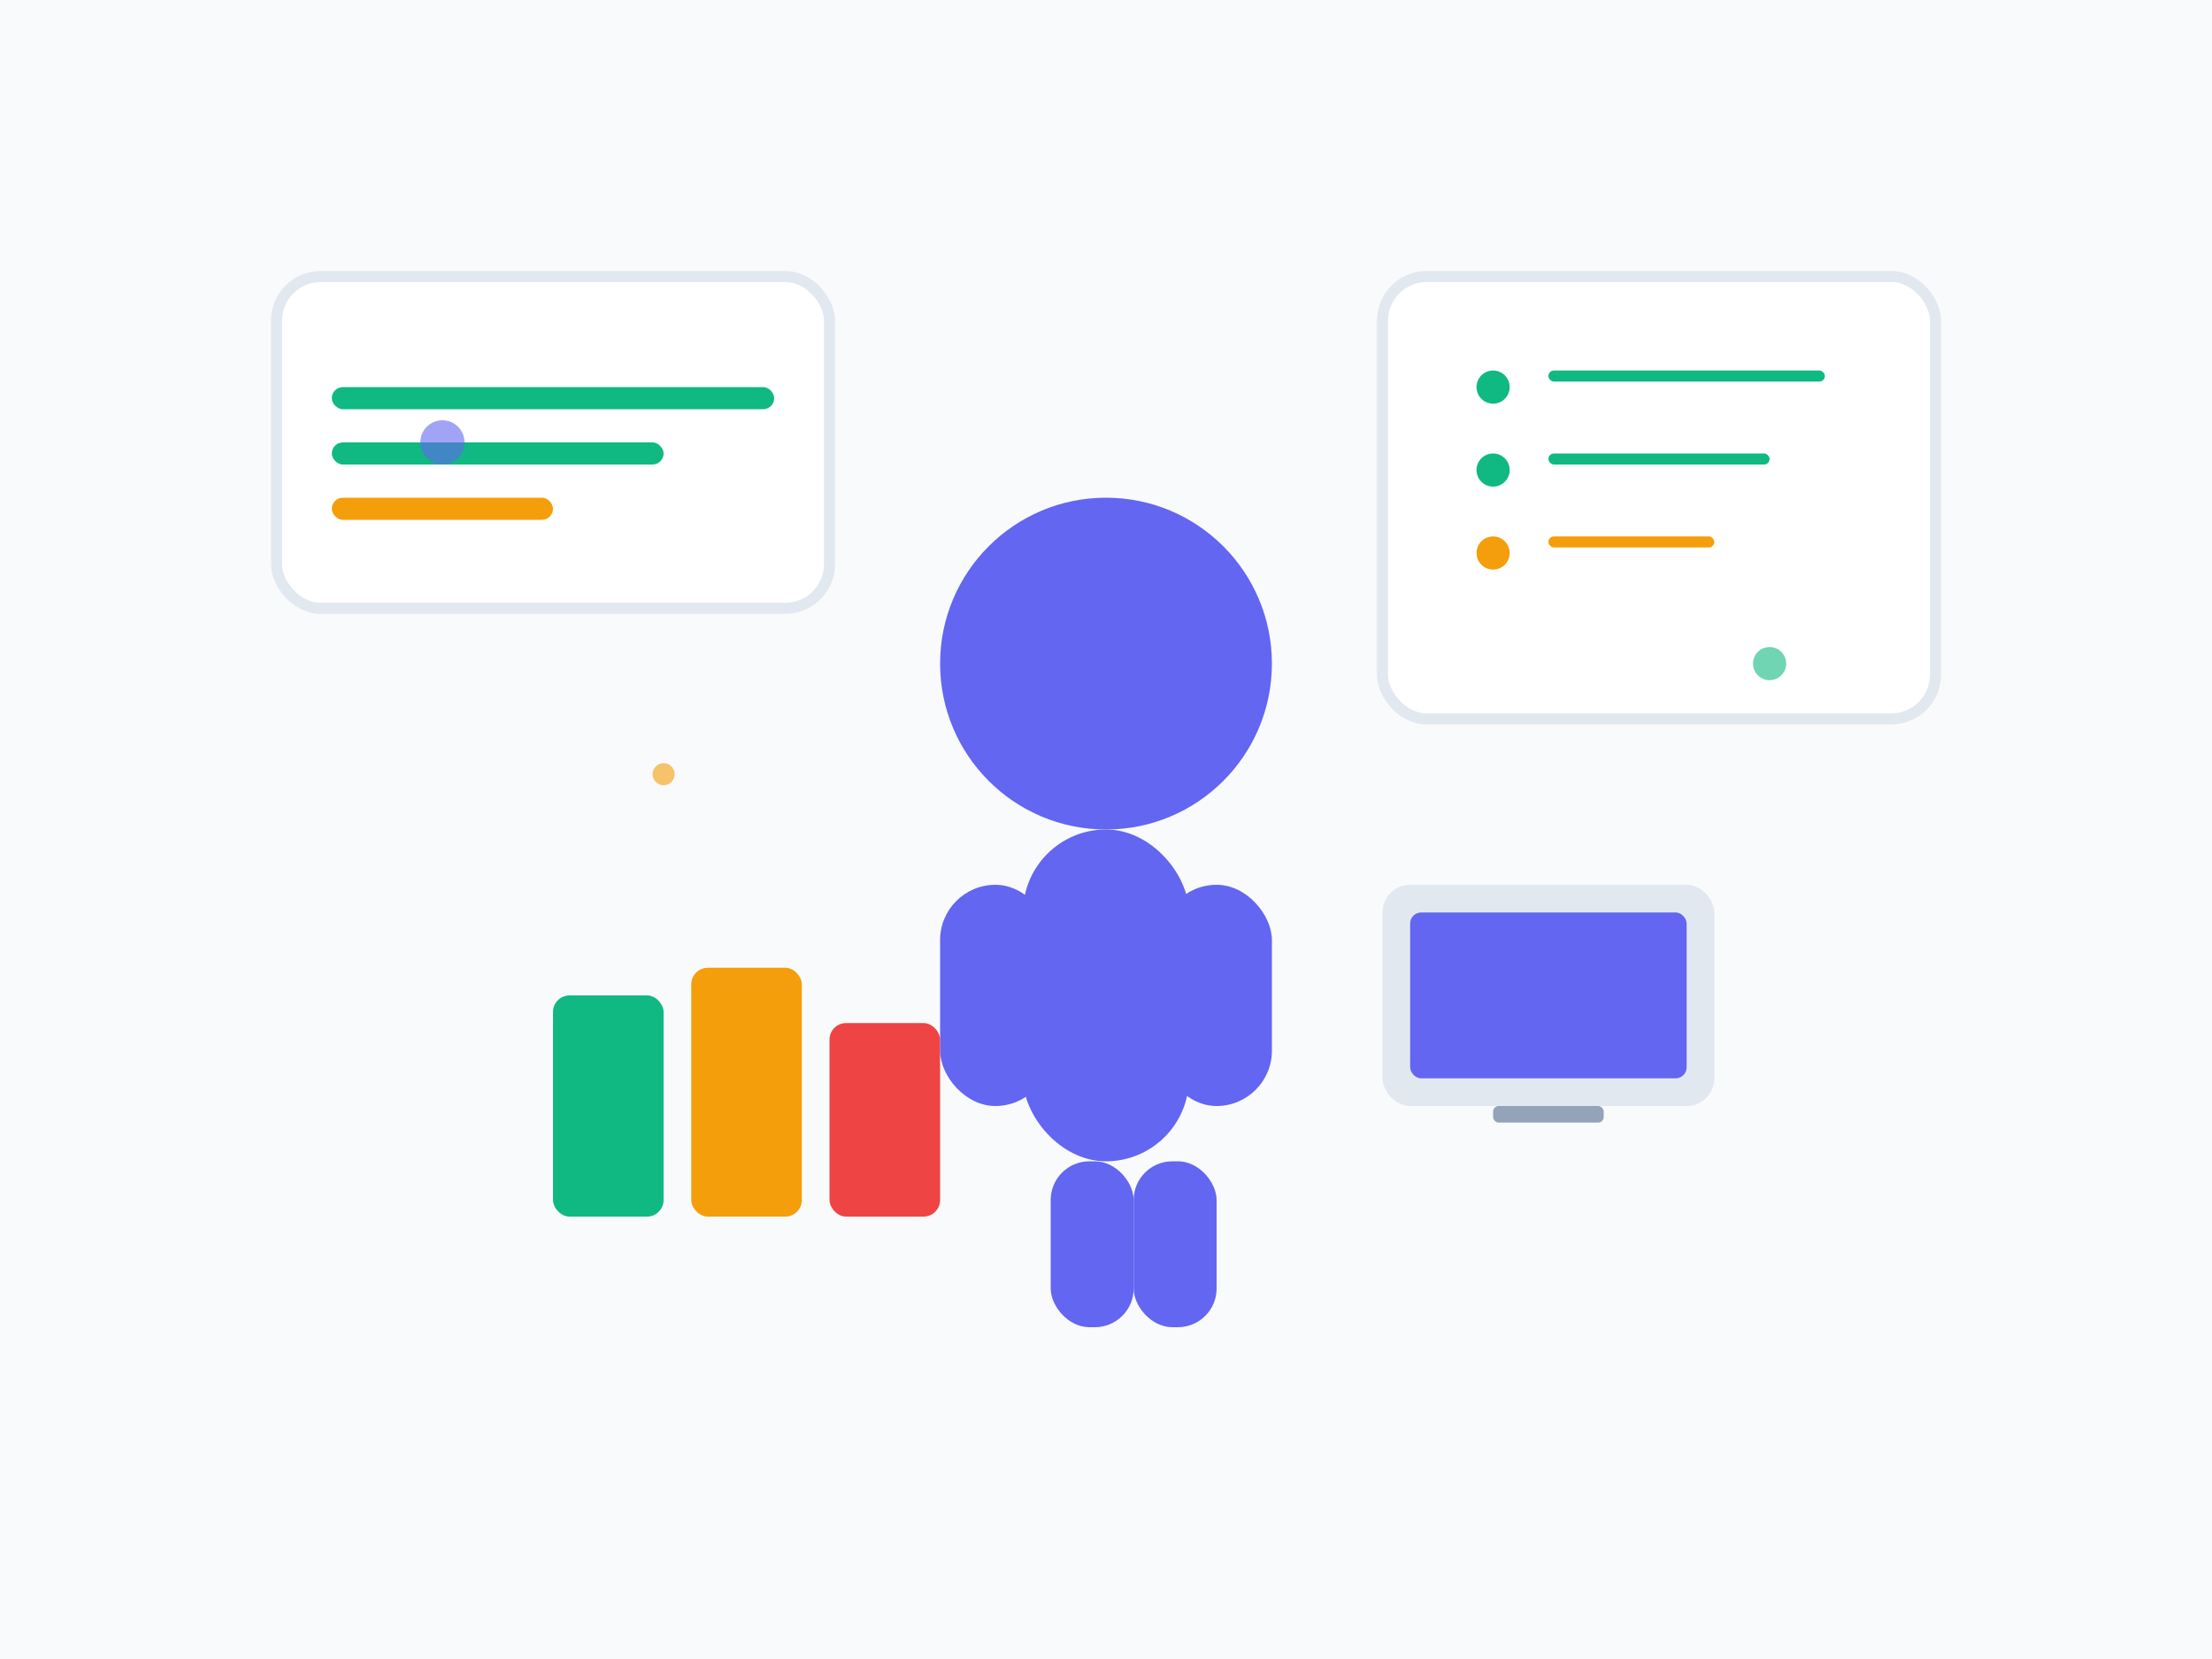 <svg width="400" height="300" viewBox="0 0 400 300" fill="none" xmlns="http://www.w3.org/2000/svg">
  <!-- Background -->
  <rect width="400" height="300" fill="#f8fafc"/>
  
  <!-- Person -->
  <circle cx="200" cy="120" r="30" fill="#6366f1"/>
  <rect x="185" y="150" width="30" height="60" rx="15" fill="#6366f1"/>
  <rect x="170" y="160" width="20" height="40" rx="10" fill="#6366f1"/>
  <rect x="210" y="160" width="20" height="40" rx="10" fill="#6366f1"/>
  <rect x="190" y="210" width="15" height="30" rx="7" fill="#6366f1"/>
  <rect x="205" y="210" width="15" height="30" rx="7" fill="#6366f1"/>
  
  <!-- Books -->
  <rect x="100" y="180" width="20" height="40" rx="3" fill="#10b981"/>
  <rect x="125" y="175" width="20" height="45" rx="3" fill="#f59e0b"/>
  <rect x="150" y="185" width="20" height="35" rx="3" fill="#ef4444"/>
  
  <!-- Laptop -->
  <rect x="250" y="160" width="60" height="40" rx="5" fill="#e2e8f0"/>
  <rect x="255" y="165" width="50" height="30" rx="2" fill="#6366f1"/>
  <rect x="270" y="200" width="20" height="3" rx="1" fill="#94a3b8"/>
  
  <!-- Progress Chart -->
  <rect x="50" y="50" width="100" height="60" rx="8" fill="white" stroke="#e2e8f0" stroke-width="2"/>
  <rect x="60" y="70" width="80" height="4" rx="2" fill="#10b981"/>
  <rect x="60" y="80" width="60" height="4" rx="2" fill="#10b981"/>
  <rect x="60" y="90" width="40" height="4" rx="2" fill="#f59e0b"/>
  
  <!-- Task List -->
  <rect x="250" y="50" width="100" height="80" rx="8" fill="white" stroke="#e2e8f0" stroke-width="2"/>
  <circle cx="270" cy="70" r="3" fill="#10b981"/>
  <rect x="280" y="67" width="50" height="2" rx="1" fill="#10b981"/>
  <circle cx="270" cy="85" r="3" fill="#10b981"/>
  <rect x="280" y="82" width="40" height="2" rx="1" fill="#10b981"/>
  <circle cx="270" cy="100" r="3" fill="#f59e0b"/>
  <rect x="280" y="97" width="30" height="2" rx="1" fill="#f59e0b"/>
  
  <!-- Floating Elements -->
  <circle cx="80" cy="80" r="4" fill="#6366f1" opacity="0.6"/>
  <circle cx="320" cy="120" r="3" fill="#10b981" opacity="0.6"/>
  <circle cx="120" cy="140" r="2" fill="#f59e0b" opacity="0.6"/>
</svg>
